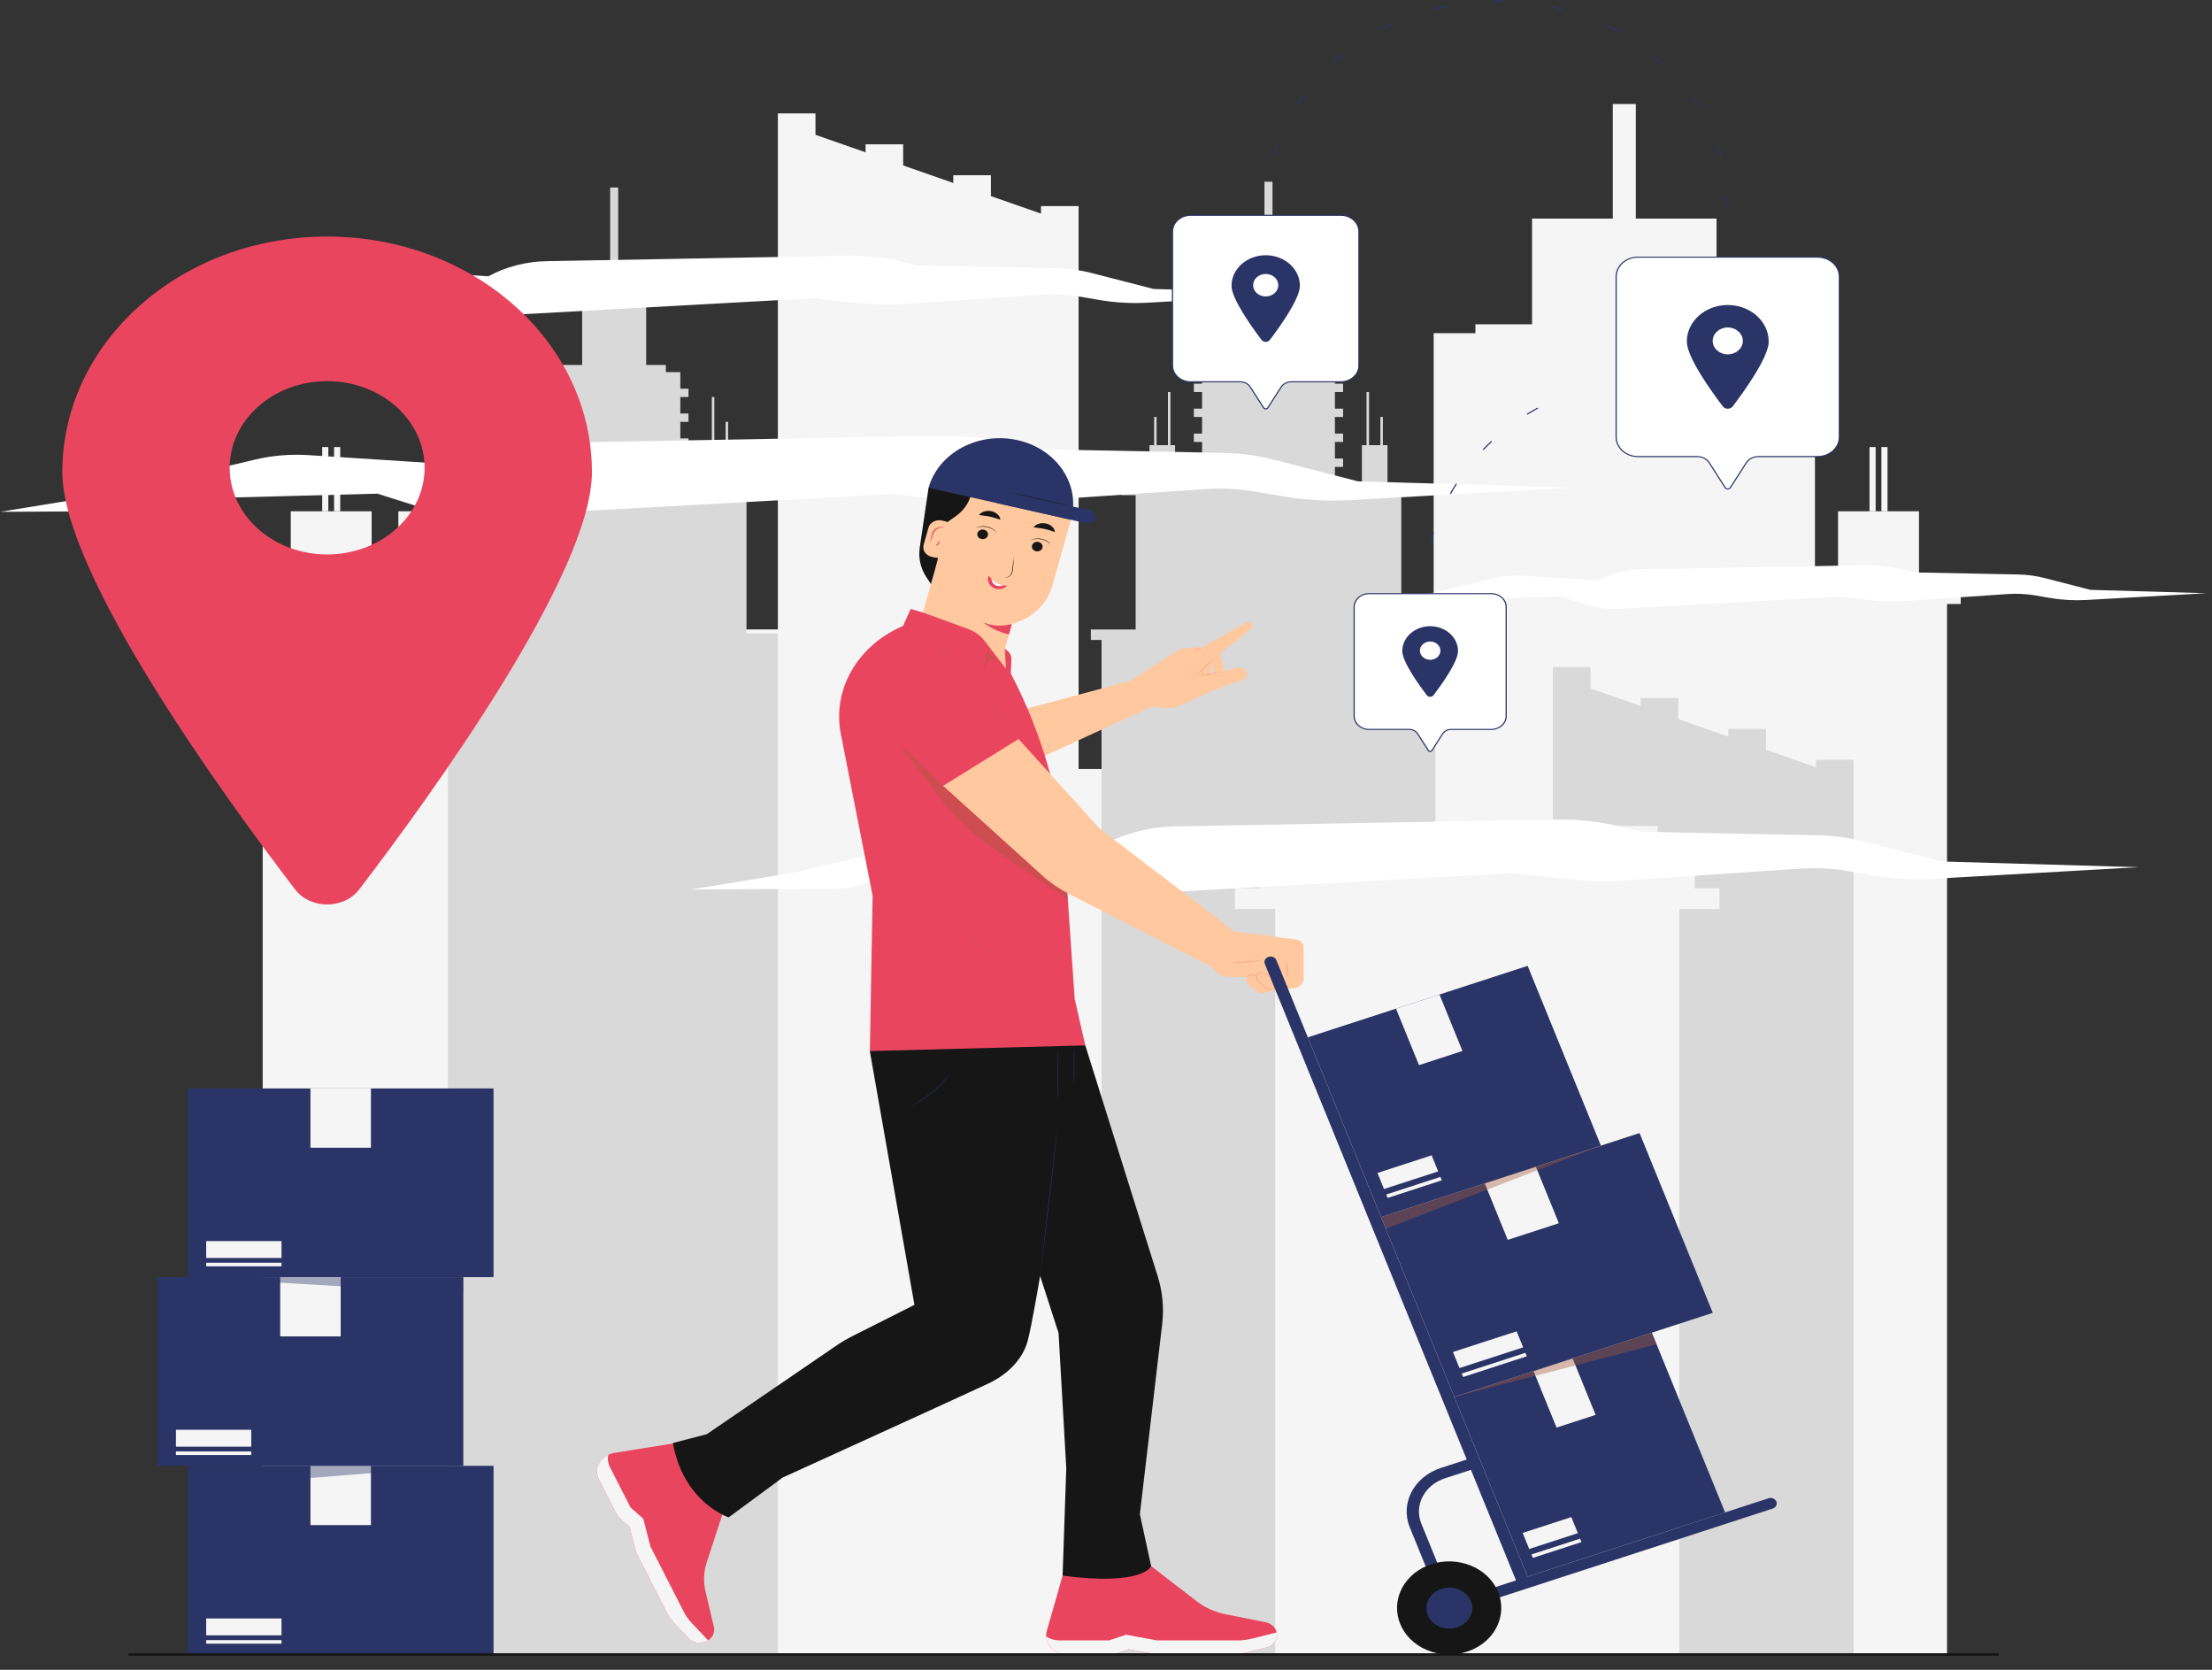 <svg width="159" height="120" viewBox="0 0 159 120" fill="none" xmlns="http://www.w3.org/2000/svg">
<rect x="0" y="0" width="159" height="120" fill="#333333" stroke="none"/>
<path d="M58.206 45.234H47.645V118.9H58.206V45.234Z" fill="#F5F5F5"/>
<path d="M83.852 55.264H73.291V118.899H83.852V55.264Z" fill="#F5F5F5"/>
<path d="M127.458 23.944V23.306H123.386V15.71H117.584V7.475H115.927V15.71H110.125V23.306H106.053V23.944H103.052V118.899H130.46V23.944H127.458Z" fill="#F5F5F5"/>
<path d="M140.938 42.382H139.954H139.191V41.358H130.201V36.743H128.906V41.358H127.689V36.743H126.394V41.358H124.179V42.382H123.417H122.433V43.405H123.417V118.9H139.954V43.405H140.938V42.382Z" fill="#F5F5F5"/>
<path d="M135.677 32.128H135.236V36.743H135.677V32.128Z" fill="#F5F5F5"/>
<path d="M134.823 32.128H134.382V36.743H134.823V32.128Z" fill="#F5F5F5"/>
<path d="M137.938 36.743H132.121V41.34H137.938V36.743Z" fill="#F5F5F5"/>
<path d="M17.899 42.382H18.883H19.645V41.358H28.635V36.743H29.93V41.358H31.147V36.743H32.442V41.358H34.657V42.382H35.419H36.403V43.405H35.419V118.9H18.883V43.405H17.899V42.382Z" fill="#F5F5F5"/>
<path d="M23.6 32.128H23.159V36.743H23.6V32.128Z" fill="#F5F5F5"/>
<path d="M24.455 32.128H24.014V36.743H24.455V32.128Z" fill="#F5F5F5"/>
<path d="M26.715 36.743H20.899V41.34H26.715V36.743Z" fill="#F5F5F5"/>
<path d="M100.727 45.238V35.586H101.733V34.748H99.733V31.991H99.401V29.966H99.222V31.991H98.407V28.174H98.228V31.991H97.895V34.748H95.954V33.552H96.542V32.952H95.954V31.759H96.542V31.159H95.954V29.966H96.542V29.367H95.954V28.174H96.542V27.573H95.954V26.378H94.907V25.862H93.489V19.718H91.468V13.059H90.89V19.718H88.869V25.862H87.451V26.378H86.405V27.573H85.816V28.174H86.405V29.367H85.816V29.966H86.405V31.159H85.816V31.759H86.405V32.952H85.816V33.552H86.405V34.748H84.463V31.991H84.13V28.174H83.952V31.991H83.136V29.966H82.958V31.991H82.625V34.748H80.626V35.586H81.631V45.238H78.411V45.99H79.18V118.899H103.178V45.99H103.948V45.238H100.727Z" fill="#D9D9D9"/>
<path d="M53.657 45.528V35.913H54.659V35.079H52.667V32.333H52.337V30.316H52.158V32.333H51.346V28.53H51.168V32.333H50.837V35.079H48.902V33.888H49.489V33.291H48.902V32.102H49.489V31.505H48.902V30.316H49.489V29.718H48.902V28.53H49.489V27.933H48.902V26.742H47.861V26.228H46.448V20.109H44.435V13.475H43.859V20.109H41.846V26.228H40.433V26.742H39.392V27.933H38.805V28.53H39.392V29.718H38.805V30.316H39.392V31.505H38.805V32.102H39.392V33.291H38.805V33.888H39.392V35.079H37.458V32.333H37.126V28.53H36.948V32.333H36.136V30.316H35.958V32.333H35.626V35.079H33.635V35.913H34.637V45.528H31.43V46.277H32.196V118.899H56.099V46.277H56.865V45.528H53.657Z" fill="#D9D9D9"/>
<path d="M130.538 54.601V55.139L126.937 53.881V52.38H124.234V52.937L120.633 51.679V50.16H117.929V50.734L114.328 49.476V47.938H111.625V48.533V50.353V118.899H133.242V57.015V56.083V54.601H130.538Z" fill="#D9D9D9"/>
<path d="M74.827 14.812V15.35L71.226 14.092V12.592H68.522V13.148L64.921 11.89V10.371H62.218V10.946L58.617 9.689V8.15H55.913V8.744V10.564V118.899H77.53V17.227V16.295V14.812H74.827Z" fill="#F5F5F5"/>
<path d="M121.829 63.834V62.342H119.155V59.357H93.215V62.342H90.543V63.834H88.771V65.326H91.667V118.9H120.704V65.326H123.599V63.834H121.829Z" fill="#F5F5F5"/>
<path d="M8.025 35.479L18.308 33.033C19.564 32.734 20.865 32.624 22.162 32.707L32.127 33.345C33.86 32.403 35.84 31.889 37.867 31.855L67.47 31.319C69.261 31.286 71.049 31.486 72.776 31.911L74.249 32.275L87.992 32.546C89.195 32.57 90.389 32.732 91.546 33.03L97.618 34.592L113.042 35.039L97.058 35.941C95.436 36.032 93.807 35.94 92.211 35.665C91.58 35.557 90.91 35.442 90.315 35.34C89.1 35.13 87.859 35.067 86.625 35.15L73.041 36.068C71.537 36.169 70.024 36.14 68.525 35.978L64.118 35.504L35.023 37.106C33.487 37.191 31.948 36.999 30.498 36.54L27.137 35.479L14.736 35.803L13.977 36.148C13.156 36.52 12.249 36.717 11.329 36.722L0.029 36.781L8.025 35.48V35.479Z" fill="white"/>
<path d="M57.015 62.725L66.487 60.472C67.643 60.196 68.842 60.095 70.037 60.172L79.215 60.759C80.81 59.893 82.635 59.419 84.502 59.387L111.768 58.894C113.418 58.864 115.064 59.048 116.656 59.44L118.012 59.774L130.671 60.024C131.778 60.046 132.879 60.196 133.945 60.469L139.538 61.908L153.744 62.32L139.022 63.151C137.528 63.236 136.028 63.15 134.558 62.897C133.977 62.797 133.359 62.691 132.812 62.596C131.693 62.404 130.55 62.345 129.413 62.422L116.902 63.268C115.515 63.361 114.122 63.333 112.742 63.185L108.683 62.748L81.885 64.224C80.47 64.302 79.053 64.125 77.716 63.703L74.621 62.725L63.199 63.023L62.499 63.341C61.743 63.684 60.908 63.865 60.06 63.869L49.652 63.924L57.017 62.724L57.015 62.725Z" fill="white"/>
<path d="M101.886 42.868L107.439 41.547C108.117 41.386 108.82 41.326 109.519 41.371L114.9 41.715C115.835 41.207 116.904 40.929 117.998 40.911L133.982 40.621C134.949 40.603 135.914 40.711 136.847 40.941L137.642 41.137L145.063 41.284C145.713 41.297 146.358 41.384 146.983 41.545L150.261 42.389L158.589 42.631L149.958 43.117C149.083 43.167 148.203 43.117 147.341 42.969C147 42.91 146.639 42.848 146.318 42.792C145.662 42.68 144.992 42.645 144.325 42.69L136.991 43.186C136.178 43.241 135.361 43.225 134.552 43.137L132.172 42.881L116.463 43.746C115.633 43.792 114.802 43.688 114.019 43.44L112.205 42.867L105.509 43.042L105.099 43.228C104.656 43.429 104.166 43.535 103.669 43.538L97.568 43.57L101.885 42.867L101.886 42.868Z" fill="white"/>
<path d="M17.503 21.416L25.012 19.629C25.929 19.411 26.88 19.331 27.826 19.391L35.102 19.856C36.367 19.169 37.813 18.794 39.293 18.769L60.909 18.377C62.217 18.354 63.522 18.499 64.784 18.811L65.859 19.075L75.894 19.274C76.773 19.291 77.645 19.409 78.49 19.627L82.924 20.767L94.186 21.094L82.515 21.752C81.33 21.819 80.141 21.752 78.976 21.551C78.516 21.471 78.026 21.387 77.592 21.313C76.704 21.16 75.798 21.113 74.897 21.174L64.978 21.845C63.879 21.919 62.775 21.898 61.68 21.779L58.463 21.432L37.218 22.603C36.097 22.664 34.973 22.524 33.914 22.189L31.46 21.414L22.405 21.651L21.851 21.902C21.251 22.175 20.589 22.318 19.917 22.321L11.666 22.365L17.504 21.414L17.503 21.416Z" fill="white"/>
<path d="M23.515 17C13.002 17 4.479 24.577 4.479 33.923C4.479 41.237 16.136 57.279 21.204 63.911C22.312 65.363 24.716 65.363 25.827 63.911C30.896 57.279 42.549 41.236 42.549 33.923C42.549 24.578 34.029 17 23.515 17ZM23.515 39.844C19.646 39.844 16.51 37.056 16.51 33.617C16.51 30.177 19.646 27.391 23.515 27.391C27.384 27.391 30.52 30.179 30.52 33.617C30.52 37.054 27.384 39.844 23.515 39.844Z" fill="#EA455F"/>
<path d="M35.476 105.34H13.501V118.9H35.476V105.34Z" fill="#2B3467"/>
<path d="M26.663 105.34H22.315V109.6H26.663V105.34Z" fill="#F5F5F5"/>
<path d="M20.235 116.31H14.821V117.521H20.235V116.31Z" fill="#F5F5F5"/>
<path d="M20.235 117.865H14.821V118.124H20.235V117.865Z" fill="#F5F5F5"/>
<path d="M35.476 78.22H13.501V91.78H35.476V78.22Z" fill="#2B3467"/>
<path d="M26.663 78.22H22.315V82.48H26.663V78.22Z" fill="#F5F5F5"/>
<path d="M20.235 89.19H14.821V90.402H20.235V89.19Z" fill="#F5F5F5"/>
<path d="M20.235 90.745H14.821V91.004H20.235V90.745Z" fill="#F5F5F5"/>
<path d="M33.302 91.78H11.327V105.34H33.302V91.78Z" fill="#2B3467"/>
<path d="M24.489 91.78H20.141V96.04H24.489V91.78Z" fill="#F5F5F5"/>
<path d="M18.061 102.75H12.647V103.962H18.061V102.75Z" fill="#F5F5F5"/>
<path d="M18.061 104.305H12.647V104.564H18.061V104.305Z" fill="#F5F5F5"/>
<g style="mix-blend-mode:multiply" opacity="0.4">
<path d="M33.302 91.78V92.966L13.501 91.78H33.302Z" fill="#2B3467"/>
</g>
<g style="mix-blend-mode:multiply" opacity="0.4">
<path d="M33.302 105.34H13.501V106.909L33.302 105.34Z" fill="#2B3467"/>
</g>
<path d="M90.004 45.002C90.004 44.948 89.987 44.895 89.951 44.848C89.858 44.726 89.675 44.693 89.536 44.771L86.475 46.491L85.207 46.588C84.978 46.606 84.757 46.678 84.571 46.798L81.287 48.918L73.799 50.926L74.527 54.574L82.742 50.798L83.878 50.882C84.165 50.903 84.452 50.854 84.71 50.738L87.48 49.498L89.305 48.855C89.505 48.785 89.626 48.614 89.626 48.434C89.626 48.377 89.615 48.322 89.59 48.267C89.496 48.052 89.236 47.935 88.985 47.994L88.004 48.223L87.705 46.971L89.903 45.203C89.969 45.149 90.004 45.076 90.004 45.001L90.004 45.002ZM87.079 48.401L86.987 47.596L87.296 48.361L87.079 48.401Z" fill="#FFC89F"/>
<path d="M88.005 48.223C87.819 48.263 87.634 48.3 87.448 48.337L86.89 48.447C86.517 48.515 86.145 48.589 85.77 48.653C86.141 48.573 86.513 48.503 86.885 48.428L87.444 48.325C87.631 48.289 87.818 48.256 88.005 48.223Z" fill="#EA455F"/>
<path d="M87.706 46.971C87.39 47.258 87.065 47.536 86.745 47.819C86.419 48.097 86.098 48.378 85.769 48.653C86.086 48.367 86.41 48.088 86.731 47.806C87.056 47.528 87.377 47.247 87.706 46.972V46.971Z" fill="#EA455F"/>
<path d="M86.476 46.49C86.361 46.564 86.241 46.632 86.122 46.7C86.002 46.766 85.881 46.833 85.757 46.894C85.872 46.819 85.992 46.752 86.11 46.684C86.231 46.617 86.351 46.55 86.476 46.49Z" fill="#EA455F"/>
<path d="M86.455 48.521C86.431 48.46 86.413 48.397 86.395 48.334C86.379 48.271 86.363 48.209 86.356 48.144C86.381 48.205 86.398 48.267 86.416 48.33C86.431 48.393 86.448 48.456 86.455 48.521Z" fill="#EA455F"/>
<path d="M82.745 112.547L86.019 115.072C86.618 115.535 87.336 115.857 88.109 116.011L90.968 116.58C91.448 116.676 91.79 117.057 91.79 117.497C91.79 117.918 91.476 118.288 91.022 118.401L89.531 118.775C89.202 118.858 88.862 118.899 88.521 118.899H83.19L81.132 118.523L80.35 118.785C80.125 118.861 79.887 118.899 79.646 118.899H76.728C75.731 118.899 75 118.06 75.247 117.196L76.379 113.236L82.744 112.547H82.745Z" fill="#EA455F"/>
<path d="M91.79 117.497C91.79 117.708 91.711 117.905 91.576 118.064C91.441 118.223 91.249 118.344 91.022 118.401L89.532 118.775C89.202 118.857 88.862 118.899 88.522 118.899H83.191L81.133 118.522L80.351 118.784C80.126 118.86 79.888 118.899 79.647 118.899H76.73C75.894 118.899 75.245 118.309 75.203 117.609C75.472 117.783 75.803 117.886 76.168 117.886H79.721L80.937 117.478L83.165 117.886H88.938C89.307 117.886 89.676 117.841 90.032 117.751L91.646 117.346C91.688 117.336 91.728 117.323 91.767 117.308C91.782 117.368 91.789 117.431 91.789 117.495L91.79 117.497Z" fill="#F5F5F5"/>
<path d="M52.015 108.57L50.8 112.278C50.578 112.957 50.547 113.674 50.711 114.366L51.318 116.925C51.419 117.356 51.173 117.791 50.724 117.973C50.295 118.148 49.788 118.047 49.484 117.725L48.485 116.669C48.265 116.436 48.081 116.177 47.94 115.899L45.728 111.568L45.258 109.74L44.666 109.214C44.496 109.062 44.358 108.885 44.258 108.69L43.048 106.319C42.634 105.508 43.186 104.566 44.169 104.409L48.672 103.686L52.015 108.572V108.57Z" fill="#EA455F"/>
<path d="M50.723 117.973C50.508 118.06 50.275 118.078 50.056 118.035C49.838 117.991 49.635 117.885 49.483 117.725L48.484 116.668C48.263 116.435 48.081 116.176 47.939 115.899L45.727 111.566L45.258 109.738L44.666 109.211C44.496 109.059 44.357 108.882 44.257 108.686L43.048 106.316C42.701 105.637 43.033 104.865 43.728 104.54C43.662 104.831 43.695 105.143 43.846 105.439L45.32 108.327L46.24 109.146L46.748 111.125L49.142 115.816C49.296 116.117 49.495 116.398 49.733 116.65L50.816 117.793C50.844 117.822 50.873 117.851 50.905 117.877C50.85 117.913 50.789 117.945 50.724 117.971L50.723 117.973Z" fill="#F5F5F5"/>
<path d="M64.915 44.976L64.72 45.066C61.561 46.511 59.825 49.626 60.439 52.748L62.725 64.377L62.525 75.536C62.525 75.536 67.865 77.999 78.012 75.127L77.249 71.781L76.587 62.189C76.258 57.412 74.924 52.733 72.657 48.395L72.702 47.402C72.714 47.137 72.585 46.882 72.356 46.714L69.914 44.925L66.343 44.015L65.459 43.76L64.914 44.977L64.915 44.976Z" fill="#EA455F"/>
<path d="M78.011 75.126L83.214 91.709C83.564 92.826 83.674 93.991 83.539 95.145L81.934 108.82L82.745 112.547C82.745 112.547 82.238 113.99 76.38 113.236L76.644 105.506L76.09 95.798L74.764 91.694C74.764 91.694 74.178 95.207 73.872 96.358C73.511 97.708 72.391 98.802 71.011 99.442C67.337 101.147 56.263 106.18 56.263 106.18L52.377 109.044C52.377 109.044 49.139 107.998 48.368 103.701L50.804 103.068L60.12 96.699C60.487 96.448 60.874 96.22 61.276 96.017L65.73 93.772L62.523 75.535L78.01 75.126L78.011 75.126Z" fill="#161616"/>
<path d="M72.302 48.047L72.229 46.639L73.682 41.483L67.45 40.083L66.493 43.477L66.342 44.014L69.589 45.2C70.066 45.374 70.476 45.67 70.768 46.05L72.302 48.047Z" fill="#FFC89F"/>
<path d="M70.44 44.893C68.147 44.378 66.757 42.3 67.334 40.254L68.61 35.725C69.187 33.678 71.513 32.436 73.805 32.952C76.098 33.467 77.556 35.305 76.978 37.353L75.635 42.12C75.058 44.168 72.731 45.41 70.44 44.894V44.893Z" fill="#FFC89F"/>
<path d="M72.735 44.844L72.524 45.594C72.092 45.5 71.295 45.227 70.66 44.713C71.397 45.035 72.087 45.011 72.735 44.844V44.844Z" fill="#EA455F"/>
<path d="M74.929 39.365C74.877 39.55 74.668 39.661 74.461 39.614C74.254 39.568 74.13 39.381 74.182 39.196C74.234 39.012 74.443 38.9 74.65 38.947C74.856 38.993 74.981 39.18 74.929 39.365Z" fill="#161616"/>
<path d="M75.565 39.166C75.521 39.115 75.472 39.069 75.418 39.027C75.391 39.006 75.364 38.986 75.336 38.966C75.307 38.948 75.278 38.928 75.249 38.912C75.129 38.845 74.999 38.791 74.862 38.764C74.828 38.754 74.792 38.752 74.758 38.747L74.706 38.74C74.689 38.738 74.671 38.739 74.653 38.738C74.618 38.736 74.582 38.735 74.547 38.734C74.512 38.736 74.476 38.739 74.441 38.741L74.388 38.744L74.336 38.752L74.231 38.77C74.162 38.784 74.094 38.804 74.024 38.819C74.09 38.796 74.157 38.771 74.225 38.751L74.33 38.728L74.383 38.717L74.437 38.71C74.473 38.707 74.51 38.703 74.546 38.699C74.582 38.699 74.618 38.699 74.655 38.7C74.673 38.7 74.692 38.7 74.71 38.701L74.764 38.708L74.819 38.715C74.837 38.717 74.855 38.72 74.873 38.725C75.015 38.753 75.15 38.81 75.269 38.886C75.387 38.961 75.491 39.056 75.566 39.166H75.565Z" fill="#161616"/>
<path d="M71.008 38.484C70.956 38.668 70.746 38.78 70.54 38.733C70.333 38.687 70.208 38.5 70.26 38.315C70.312 38.131 70.522 38.019 70.728 38.066C70.935 38.112 71.06 38.299 71.008 38.484Z" fill="#161616"/>
<path d="M71.644 38.285C71.6 38.234 71.55 38.188 71.496 38.146C71.47 38.124 71.442 38.105 71.414 38.085C71.385 38.067 71.357 38.047 71.327 38.031C71.208 37.964 71.078 37.909 70.94 37.883C70.907 37.873 70.871 37.871 70.837 37.866L70.785 37.859C70.768 37.857 70.75 37.858 70.732 37.857C70.697 37.855 70.661 37.854 70.626 37.853C70.591 37.855 70.555 37.858 70.52 37.86L70.467 37.863L70.415 37.871L70.31 37.889C70.241 37.903 70.172 37.923 70.102 37.938C70.169 37.915 70.236 37.89 70.304 37.87L70.409 37.847L70.462 37.835L70.516 37.829C70.552 37.825 70.588 37.822 70.624 37.818C70.661 37.818 70.697 37.818 70.734 37.819C70.751 37.819 70.77 37.819 70.788 37.82L70.843 37.827L70.897 37.834C70.915 37.835 70.933 37.839 70.951 37.844C71.094 37.872 71.229 37.929 71.348 38.005C71.466 38.081 71.57 38.176 71.645 38.285L71.644 38.285Z" fill="#161616"/>
<path d="M72.886 40.048C72.877 40.196 72.864 40.345 72.85 40.493C72.837 40.641 72.819 40.79 72.802 40.938C72.794 41.011 72.786 41.089 72.757 41.161C72.73 41.233 72.689 41.302 72.633 41.36C72.578 41.418 72.507 41.468 72.423 41.489C72.342 41.507 72.262 41.525 72.18 41.542C72.258 41.517 72.338 41.494 72.416 41.469C72.493 41.447 72.556 41.398 72.606 41.341C72.655 41.283 72.692 41.218 72.716 41.148C72.743 41.08 72.749 41.008 72.757 40.933C72.775 40.785 72.794 40.637 72.815 40.49C72.837 40.342 72.859 40.195 72.885 40.048H72.886Z" fill="#161616"/>
<path d="M72.38 42.103C72.266 42.225 72.11 42.297 71.933 42.326C71.888 42.334 71.842 42.336 71.796 42.338C71.75 42.335 71.702 42.334 71.655 42.325C71.561 42.309 71.467 42.277 71.385 42.229C71.219 42.135 71.103 41.989 71.051 41.839C71.024 41.763 71.01 41.685 71.011 41.609C71.013 41.532 71.024 41.455 71.062 41.382C71.14 41.462 71.207 41.534 71.271 41.599C71.301 41.63 71.331 41.66 71.361 41.688C71.453 41.773 71.538 41.84 71.628 41.89C71.672 41.916 71.719 41.936 71.77 41.957C71.795 41.968 71.823 41.975 71.851 41.986C71.88 41.993 71.909 42.004 71.939 42.01C71.998 42.026 72.061 42.039 72.128 42.052C72.206 42.067 72.29 42.082 72.381 42.103L72.38 42.103Z" fill="#EA455F"/>
<path d="M72.127 42.051C72.078 42.078 72.023 42.097 71.965 42.11C71.831 42.141 71.668 42.118 71.538 42.044C71.407 41.97 71.32 41.853 71.288 41.736C71.275 41.69 71.269 41.643 71.271 41.598C71.302 41.629 71.331 41.659 71.361 41.687C71.453 41.772 71.538 41.839 71.628 41.889C71.672 41.915 71.719 41.936 71.77 41.956C71.795 41.967 71.823 41.974 71.851 41.985C71.88 41.992 71.909 42.004 71.94 42.01C71.998 42.025 72.061 42.038 72.128 42.051H72.127Z" fill="white"/>
<path d="M75.828 38.236C75.669 38.181 75.544 38.136 75.421 38.099C75.3 38.063 75.19 38.032 75.077 38.011L75.056 38.006L75.035 38.002L74.992 37.995C74.978 37.992 74.964 37.989 74.95 37.986C74.935 37.983 74.921 37.983 74.906 37.98C74.876 37.976 74.847 37.97 74.816 37.964C74.786 37.962 74.754 37.958 74.722 37.953C74.706 37.951 74.69 37.948 74.674 37.944C74.657 37.943 74.64 37.942 74.624 37.94C74.591 37.937 74.556 37.932 74.519 37.925C74.447 37.916 74.372 37.91 74.286 37.889C74.311 37.858 74.339 37.83 74.369 37.805C74.399 37.78 74.429 37.754 74.463 37.734C74.497 37.715 74.532 37.697 74.569 37.68C74.587 37.671 74.605 37.663 74.624 37.655C74.643 37.649 74.663 37.643 74.682 37.638C74.722 37.627 74.762 37.617 74.803 37.608C74.844 37.603 74.886 37.6 74.928 37.597C74.95 37.597 74.971 37.595 74.991 37.596L75.055 37.601C75.097 37.607 75.141 37.608 75.182 37.62C75.349 37.653 75.505 37.733 75.621 37.84C75.636 37.852 75.649 37.867 75.663 37.882C75.677 37.897 75.689 37.911 75.701 37.925C75.725 37.956 75.746 37.988 75.765 38.021C75.801 38.087 75.828 38.16 75.829 38.237L75.828 38.236Z" fill="#161616"/>
<path d="M71.906 37.354C71.747 37.299 71.623 37.254 71.5 37.218C71.378 37.182 71.269 37.15 71.156 37.129L71.135 37.124L71.114 37.121L71.071 37.113C71.056 37.11 71.043 37.107 71.028 37.104C71.014 37.101 70.999 37.101 70.985 37.098C70.955 37.094 70.926 37.088 70.895 37.083C70.864 37.08 70.833 37.076 70.801 37.071C70.785 37.07 70.769 37.066 70.752 37.063C70.736 37.061 70.719 37.06 70.703 37.058C70.669 37.055 70.634 37.05 70.598 37.044C70.526 37.035 70.451 37.028 70.365 37.007C70.389 36.977 70.418 36.948 70.447 36.923C70.477 36.898 70.508 36.872 70.541 36.851C70.576 36.832 70.611 36.814 70.647 36.797C70.665 36.788 70.684 36.781 70.703 36.773C70.722 36.767 70.741 36.761 70.761 36.755C70.8 36.745 70.84 36.734 70.881 36.725C70.922 36.72 70.965 36.717 71.007 36.715C71.028 36.714 71.049 36.713 71.07 36.713L71.134 36.719C71.176 36.724 71.219 36.725 71.26 36.737C71.428 36.771 71.583 36.85 71.7 36.957C71.715 36.97 71.728 36.985 71.741 36.999C71.755 37.014 71.768 37.028 71.78 37.043C71.804 37.073 71.825 37.105 71.844 37.138C71.88 37.205 71.906 37.277 71.907 37.355L71.906 37.354Z" fill="#161616"/>
<path d="M66.917 41.973L66.6 41.494C66.173 40.853 66.002 40.101 66.11 39.361L66.746 35.051L70.269 33.88L69.781 35.611C69.615 36.198 69.237 36.72 68.705 37.094L68.105 37.517L67.215 40.918L66.917 41.972V41.973Z" fill="#161616"/>
<path d="M67.921 37.455L67.704 37.407C67.278 37.311 66.845 37.542 66.738 37.923L66.391 39.154C66.284 39.534 66.542 39.921 66.969 40.017L67.185 40.065C67.611 40.161 68.044 39.93 68.151 39.549L68.498 38.318C68.606 37.938 68.347 37.551 67.921 37.455Z" fill="#FFC89F"/>
<path d="M67.936 37.893C67.859 37.886 67.784 37.885 67.71 37.894C67.636 37.903 67.566 37.922 67.498 37.947C67.431 37.973 67.369 38.008 67.314 38.049C67.259 38.09 67.209 38.138 67.172 38.193C67.132 38.246 67.099 38.304 67.079 38.366C67.056 38.428 67.038 38.497 67.015 38.561C66.972 38.692 66.925 38.822 66.869 38.951C66.888 38.814 66.916 38.68 66.947 38.546C66.963 38.479 66.978 38.413 66.998 38.344C67.017 38.274 67.053 38.208 67.097 38.148C67.185 38.026 67.321 37.934 67.473 37.888C67.549 37.865 67.629 37.854 67.707 37.854C67.786 37.856 67.864 37.868 67.936 37.892V37.893Z" fill="#EA455F"/>
<path d="M67.251 39.24C67.276 39.203 67.302 39.173 67.326 39.142L67.398 39.05L67.467 38.957C67.491 38.926 67.514 38.893 67.543 38.859C67.551 38.901 67.545 38.943 67.532 38.983C67.519 39.023 67.499 39.061 67.472 39.095C67.446 39.129 67.413 39.16 67.377 39.185C67.339 39.209 67.298 39.23 67.251 39.239V39.24Z" fill="#EA455F"/>
<path d="M66.746 35.052C67.458 32.529 70.325 30.997 73.151 31.633C75.976 32.268 77.691 34.828 76.979 37.353L66.746 35.053V35.052Z" fill="#2B3467"/>
<path d="M78.349 36.679L71.924 35.235L71.665 36.157L78.09 37.601C78.375 37.666 78.664 37.511 78.736 37.257C78.808 37.002 78.635 36.743 78.35 36.679H78.349Z" fill="#2B3467"/>
<path d="M77.135 36.406C76.747 36.327 76.36 36.244 75.973 36.16L74.814 35.905L73.657 35.64L73.08 35.504L72.503 35.365L73.085 35.485L73.665 35.61L74.824 35.865L75.981 36.13C76.366 36.22 76.75 36.31 77.134 36.405L77.135 36.406Z" fill="#161616"/>
<g style="mix-blend-mode:multiply" opacity="0.4">
<path d="M64.63 53.449L67.796 56.474L76.725 64.178L76.759 64.673L71.583 61.125C69.981 60.027 68.59 58.705 67.463 57.209L64.631 53.449H64.63Z" fill="#A65B3C"/>
</g>
<g style="mix-blend-mode:multiply" opacity="0.4">
<path d="M70.881 46.774L71.641 47.455L71.456 47.41C71.295 47.37 71.123 47.429 71.033 47.554L70.773 47.913C70.773 47.913 70.939 47.203 70.881 46.774Z" fill="#A65B3C"/>
</g>
<path d="M67.796 56.474C67.126 55.845 66.464 55.21 65.798 54.578C65.136 53.942 64.471 53.31 63.814 52.67C64.485 53.298 65.147 53.934 65.813 54.565C66.474 55.202 67.139 55.834 67.796 56.474Z" fill="#A65B3C"/>
<path d="M74.765 91.695L74.914 90.336L75.07 88.978L75.382 86.262L75.708 83.547L75.871 82.189L76.041 80.832L75.893 82.191L75.737 83.549L75.425 86.265L75.099 88.98L74.935 90.338L74.765 91.695Z" fill="#2B3467"/>
<path d="M76.041 79.377C76.034 79.027 76.028 78.678 76.025 78.327L76.02 77.278L76.025 76.228C76.028 75.878 76.034 75.529 76.041 75.178C76.049 75.529 76.055 75.878 76.058 76.228L76.063 77.278L76.058 78.327C76.055 78.678 76.049 79.027 76.041 79.377Z" fill="#2B3467"/>
<path d="M65.379 79.569C65.536 79.485 65.688 79.395 65.838 79.3L66.061 79.158L66.279 79.011C66.568 78.811 66.846 78.599 67.11 78.374C67.379 78.152 67.627 77.912 67.861 77.662L68.034 77.473L68.197 77.276L68.279 77.178L68.354 77.076L68.504 76.87C68.319 77.152 68.121 77.429 67.886 77.681C67.655 77.936 67.406 78.177 67.139 78.402C66.872 78.626 66.593 78.839 66.298 79.034C66.004 79.23 65.698 79.412 65.377 79.57L65.379 79.569Z" fill="#2B3467"/>
<path d="M77.206 78.04C77.198 77.799 77.192 77.558 77.189 77.317L77.184 76.594L77.189 75.87C77.192 75.629 77.198 75.388 77.206 75.147C77.213 75.388 77.219 75.629 77.222 75.87L77.227 76.594L77.222 77.317C77.219 77.558 77.213 77.799 77.206 78.04Z" fill="#2B3467"/>
<path d="M73.216 53.107C72.7 52.502 72.193 51.891 71.68 51.283C71.174 50.671 70.664 50.062 70.161 49.447C70.678 50.052 71.185 50.663 71.697 51.271C72.203 51.883 72.714 52.492 73.216 53.107Z" fill="#A65B3C"/>
<path d="M73.216 69.461C72.146 68.856 71.084 68.243 70.017 67.633C68.954 67.019 67.889 66.408 66.83 65.79C67.9 66.394 68.962 67.008 70.029 67.617C71.091 68.232 72.157 68.842 73.216 69.461Z" fill="#A65B3C"/>
<path d="M72.302 48.047C72.058 47.841 71.824 47.627 71.584 47.417C71.35 47.203 71.111 46.993 70.881 46.774C71.124 46.98 71.359 47.194 71.599 47.404C71.833 47.618 72.071 47.829 72.302 48.047Z" fill="#A65B3C"/>
<path d="M70.564 48.479C70.629 48.346 70.678 48.207 70.721 48.067C70.763 47.927 70.796 47.785 70.82 47.642C70.844 47.498 70.865 47.354 70.873 47.209C70.883 47.064 70.882 46.919 70.88 46.774C70.884 46.846 70.89 46.919 70.892 46.992C70.891 47.064 70.892 47.138 70.887 47.21C70.882 47.356 70.863 47.501 70.841 47.645C70.815 47.788 70.779 47.931 70.734 48.071C70.69 48.212 70.636 48.35 70.564 48.48V48.479Z" fill="#A65B3C"/>
<path d="M70.565 48.479C69.657 47.925 68.756 47.363 67.852 46.806C66.952 46.243 66.049 45.684 65.152 45.116C66.059 45.67 66.96 46.232 67.865 46.79C68.765 47.353 69.668 47.912 70.565 48.479Z" fill="#A65B3C"/>
<path d="M67.796 56.474L74.935 62.93C75.499 63.44 76.137 63.879 76.832 64.235L87.024 69.45L88.735 66.948L79.022 59.531L73.215 53.107L67.795 56.475L67.796 56.474Z" fill="#FFC89F"/>
<path d="M88.735 66.948L93.162 67.52C93.476 67.561 93.71 67.802 93.71 68.086V70.323C93.71 70.689 93.394 70.994 92.986 71.022L91.89 71.098L90.855 71.348C90.682 71.39 90.497 71.354 90.359 71.251L89.751 70.799C89.564 70.66 89.511 70.424 89.622 70.232L88.239 70.191C87.983 70.183 87.741 70.09 87.561 69.929L87.023 69.45L88.734 66.948L88.735 66.948Z" fill="#FFC89F"/>
<path d="M91.89 71.098L91.452 71.08L91.233 71.069C91.16 71.068 91.085 71.055 91.018 71.026C90.951 70.999 90.892 70.954 90.845 70.904L90.695 70.761C90.596 70.665 90.495 70.571 90.397 70.473C90.299 70.37 90.282 70.216 90.35 70.097C90.415 69.975 90.564 69.897 90.714 69.904C90.788 69.906 90.861 69.931 90.923 69.965L91.114 70.061L91.494 70.257L91.109 70.07L90.916 69.975C90.854 69.941 90.786 69.919 90.713 69.917C90.569 69.911 90.426 69.988 90.365 70.104C90.301 70.219 90.319 70.366 90.413 70.462C90.509 70.559 90.61 70.655 90.708 70.751L90.856 70.895C90.903 70.945 90.957 70.987 91.023 71.015C91.088 71.043 91.16 71.056 91.233 71.058L91.451 71.07L91.888 71.097L91.89 71.098Z" fill="#EA455F"/>
<path d="M89.623 70.232C89.696 70.134 89.825 70.07 89.959 70.062C90.026 70.061 90.093 70.07 90.155 70.09C90.187 70.099 90.216 70.113 90.246 70.125L90.33 70.171L90.242 70.133C90.211 70.123 90.182 70.111 90.15 70.103C90.089 70.087 90.024 70.078 89.96 70.08C89.832 70.087 89.71 70.144 89.623 70.231V70.232Z" fill="#EA455F"/>
<path d="M90.961 68.928C90.76 68.98 90.556 69.019 90.35 69.05C90.144 69.083 89.938 69.11 89.73 69.129C89.522 69.147 89.313 69.16 89.105 69.163C88.896 69.17 88.687 69.166 88.479 69.157C88.687 69.158 88.896 69.159 89.104 69.15C89.312 69.144 89.52 69.129 89.728 69.11C89.935 69.093 90.142 69.068 90.348 69.038C90.553 69.007 90.758 68.973 90.961 68.928Z" fill="#EA455F"/>
<path d="M92.584 70.232C92.545 70.016 92.519 69.799 92.491 69.582C92.47 69.364 92.446 69.146 92.442 68.927C92.463 69.144 92.484 69.363 92.512 69.579L92.584 70.231V70.232Z" fill="#EA455F"/>
<path d="M96.368 15.47H85.593C84.868 15.47 84.28 15.995 84.28 16.642V26.266C84.28 26.913 84.868 27.438 85.593 27.438H89.147C89.446 27.438 89.722 27.581 89.871 27.813L90.829 29.304C90.897 29.408 91.066 29.408 91.133 29.304L92.091 27.813C92.24 27.581 92.516 27.438 92.815 27.438H96.368C97.094 27.438 97.681 26.913 97.681 26.266V16.642C97.681 15.995 97.094 15.47 96.368 15.47Z" fill="white"/>
<path d="M90.98 29.421C90.902 29.421 90.831 29.384 90.792 29.323L89.833 27.832C89.692 27.613 89.429 27.476 89.147 27.476H85.592C84.845 27.476 84.237 26.933 84.237 26.266V16.642C84.237 15.975 84.845 15.432 85.592 15.432H96.368C97.115 15.432 97.723 15.975 97.723 16.642V26.266C97.723 26.933 97.115 27.476 96.368 27.476H92.813C92.531 27.476 92.268 27.612 92.127 27.832L91.168 29.323C91.129 29.384 91.058 29.421 90.98 29.421H90.98ZM85.592 15.508C84.892 15.508 84.322 16.017 84.322 16.642V26.266C84.322 26.891 84.892 27.4 85.592 27.4H89.147C89.46 27.4 89.751 27.551 89.908 27.794L90.866 29.285C90.89 29.322 90.933 29.344 90.98 29.344C91.028 29.344 91.071 29.322 91.095 29.285L92.053 27.794C92.21 27.551 92.501 27.4 92.814 27.4H96.368C97.069 27.4 97.638 26.891 97.638 26.266V16.642C97.638 16.017 97.069 15.508 96.368 15.508H85.593H85.592Z" fill="#2B3467"/>
<path d="M90.98 18.342C89.623 18.342 88.523 19.325 88.523 20.537C88.523 21.485 90.028 23.565 90.682 24.426C90.826 24.614 91.136 24.614 91.279 24.426C91.934 23.566 93.438 21.486 93.438 20.537C93.438 19.325 92.338 18.342 90.98 18.342ZM90.98 21.304C90.481 21.304 90.076 20.942 90.076 20.496C90.076 20.05 90.481 19.689 90.98 19.689C91.48 19.689 91.885 20.051 91.885 20.496C91.885 20.942 91.48 21.304 90.98 21.304Z" fill="#2B3467"/>
<path d="M107.193 42.66H98.408C97.817 42.66 97.338 43.088 97.338 43.616V51.462C97.338 51.99 97.817 52.418 98.408 52.418H101.305C101.549 52.418 101.774 52.535 101.896 52.723L102.677 53.939C102.732 54.024 102.87 54.024 102.925 53.939L103.706 52.723C103.828 52.534 104.053 52.418 104.297 52.418H107.194C107.785 52.418 108.264 51.99 108.264 51.462V43.616C108.264 43.088 107.785 42.66 107.194 42.66H107.193Z" fill="white"/>
<path d="M102.801 54.042C102.734 54.042 102.674 54.011 102.64 53.959L101.859 52.743C101.745 52.567 101.533 52.457 101.305 52.457H98.408C97.795 52.457 97.295 52.011 97.295 51.463V43.617C97.295 43.069 97.795 42.623 98.408 42.623H107.193C107.806 42.623 108.306 43.069 108.306 43.617V51.463C108.306 52.011 107.807 52.457 107.193 52.457H104.296C104.068 52.457 103.856 52.567 103.742 52.743L102.961 53.959C102.927 54.011 102.867 54.042 102.8 54.042H102.801ZM98.408 42.699C97.842 42.699 97.381 43.111 97.381 43.616V51.462C97.381 51.968 97.842 52.38 98.408 52.38H101.305C101.563 52.38 101.804 52.504 101.932 52.704L102.714 53.92C102.75 53.976 102.851 53.976 102.887 53.92L103.669 52.704C103.797 52.504 104.038 52.38 104.296 52.38H107.193C107.759 52.38 108.221 51.968 108.221 51.462V43.616C108.221 43.111 107.759 42.699 107.193 42.699H98.408Z" fill="#2B3467"/>
<path d="M102.801 45.002C101.694 45.002 100.797 45.802 100.797 46.79C100.797 47.564 102.024 49.26 102.558 49.961C102.675 50.114 102.927 50.114 103.044 49.961C103.578 49.26 104.805 47.563 104.805 46.79C104.805 45.802 103.908 45.002 102.802 45.002H102.801ZM102.801 47.417C102.394 47.417 102.064 47.122 102.064 46.758C102.064 46.394 102.394 46.1 102.801 46.1C103.208 46.1 103.538 46.394 103.538 46.758C103.538 47.122 103.208 47.417 102.801 47.417Z" fill="#2B3467"/>
<path d="M130.644 18.48H117.74C116.872 18.48 116.168 19.109 116.168 19.884V31.408C116.168 32.183 116.872 32.812 117.74 32.812H121.996C122.353 32.812 122.684 32.982 122.862 33.26L124.01 35.047C124.091 35.172 124.293 35.172 124.374 35.047L125.521 33.261C125.7 32.983 126.031 32.812 126.388 32.812H130.644C131.512 32.812 132.215 32.184 132.215 31.409V19.885C132.215 19.11 131.512 18.481 130.644 18.481V18.48Z" fill="white"/>
<path d="M124.193 35.179C124.101 35.179 124.019 35.137 123.974 35.066L122.826 33.279C122.656 33.014 122.338 32.85 121.996 32.85H117.741C116.851 32.85 116.127 32.203 116.127 31.408V19.884C116.127 19.089 116.851 18.442 117.741 18.442H130.645C131.535 18.442 132.259 19.089 132.259 19.884V31.408C132.259 32.203 131.535 32.85 130.645 32.85H126.389C126.048 32.85 125.73 33.014 125.56 33.279L124.413 35.065C124.368 35.136 124.286 35.178 124.194 35.178L124.193 35.179ZM117.74 18.518C116.897 18.518 116.211 19.131 116.211 19.884V31.408C116.211 32.161 116.897 32.773 117.74 32.773H121.996C122.368 32.773 122.714 32.953 122.899 33.241L124.047 35.028C124.077 35.075 124.132 35.102 124.193 35.102C124.253 35.102 124.307 35.074 124.338 35.028L125.485 33.241C125.67 32.953 126.016 32.773 126.389 32.773H130.644C131.487 32.773 132.173 32.161 132.173 31.408V19.884C132.173 19.131 131.487 18.518 130.644 18.518H117.74Z" fill="#2B3467"/>
<path d="M124.193 21.919C122.567 21.919 121.25 23.096 121.25 24.547C121.25 25.683 123.052 28.174 123.836 29.203C124.007 29.429 124.379 29.429 124.55 29.203C125.334 28.174 127.136 25.682 127.136 24.547C127.136 23.096 125.819 21.919 124.193 21.919H124.193ZM124.193 25.466C123.595 25.466 123.11 25.033 123.11 24.499C123.11 23.965 123.595 23.533 124.193 23.533C124.79 23.533 125.276 23.966 125.276 24.499C125.276 25.032 124.79 25.466 124.193 25.466Z" fill="#2B3467"/>
<path d="M124.193 14.904C124.169 14.904 124.15 14.887 124.15 14.866C124.15 14.656 124.145 14.445 124.135 14.237C124.135 14.216 124.152 14.198 124.176 14.198C124.203 14.195 124.22 14.213 124.221 14.234C124.23 14.443 124.235 14.655 124.235 14.866C124.235 14.887 124.217 14.904 124.193 14.904ZM123.686 11.261C123.667 11.261 123.649 11.249 123.645 11.232C123.576 10.988 123.498 10.741 123.414 10.499C123.408 10.48 123.42 10.458 123.443 10.451C123.465 10.445 123.489 10.457 123.496 10.477C123.58 10.719 123.658 10.967 123.727 11.213C123.733 11.233 123.719 11.254 123.696 11.259C123.693 11.26 123.689 11.261 123.686 11.261ZM91.647 11.079C91.647 11.079 91.64 11.079 91.636 11.077C91.613 11.072 91.6 11.05 91.606 11.03C91.68 10.785 91.762 10.538 91.849 10.296C91.857 10.276 91.88 10.265 91.903 10.271C91.925 10.278 91.938 10.3 91.93 10.319C91.843 10.56 91.762 10.806 91.689 11.05C91.683 11.067 91.666 11.079 91.647 11.079ZM122.114 7.727C122.1 7.727 122.085 7.72 122.077 7.707C121.939 7.486 121.794 7.267 121.644 7.053C121.631 7.035 121.637 7.012 121.657 7C121.678 6.99 121.704 6.994 121.716 7.013C121.867 7.228 122.014 7.449 122.151 7.67C122.162 7.688 122.155 7.712 122.135 7.722C122.128 7.725 122.121 7.727 122.114 7.727ZM93.271 7.561C93.264 7.561 93.257 7.56 93.25 7.556C93.229 7.545 93.223 7.522 93.234 7.504C93.376 7.283 93.526 7.064 93.68 6.85C93.692 6.833 93.719 6.827 93.739 6.839C93.758 6.85 93.764 6.874 93.751 6.891C93.598 7.103 93.449 7.322 93.309 7.541C93.301 7.553 93.287 7.56 93.272 7.56L93.271 7.561ZM119.584 4.67C119.573 4.67 119.562 4.666 119.554 4.659C119.358 4.476 119.154 4.296 118.948 4.124C118.931 4.109 118.93 4.085 118.946 4.07C118.963 4.054 118.99 4.054 119.007 4.068C119.214 4.242 119.419 4.423 119.615 4.606C119.631 4.621 119.631 4.646 119.614 4.66C119.606 4.667 119.596 4.671 119.584 4.671V4.67ZM95.847 4.532C95.835 4.532 95.825 4.528 95.817 4.521C95.8 4.507 95.8 4.482 95.817 4.467C96.016 4.286 96.223 4.108 96.433 3.936C96.45 3.922 96.477 3.923 96.493 3.938C96.509 3.954 96.508 3.978 96.491 3.993C96.282 4.163 96.076 4.34 95.877 4.52C95.869 4.528 95.858 4.532 95.847 4.532ZM116.266 2.285C116.258 2.285 116.251 2.284 116.244 2.28C116.003 2.149 115.754 2.021 115.505 1.899C115.484 1.889 115.477 1.866 115.488 1.847C115.499 1.829 115.525 1.822 115.546 1.832C115.797 1.954 116.046 2.082 116.288 2.214C116.309 2.225 116.315 2.249 116.303 2.267C116.295 2.278 116.281 2.285 116.266 2.285ZM99.197 2.186C99.183 2.186 99.168 2.179 99.161 2.168C99.149 2.15 99.156 2.127 99.175 2.115C99.419 1.986 99.671 1.86 99.922 1.742C99.942 1.732 99.968 1.74 99.979 1.758C99.99 1.777 99.982 1.8 99.961 1.81C99.711 1.928 99.461 2.053 99.219 2.182C99.212 2.185 99.204 2.187 99.197 2.187L99.197 2.186ZM112.376 0.736C112.376 0.736 112.368 0.736 112.364 0.735C112.093 0.662 111.816 0.596 111.542 0.536C111.519 0.532 111.505 0.51 111.51 0.49C111.516 0.47 111.538 0.458 111.561 0.462C111.837 0.522 112.115 0.589 112.388 0.661C112.41 0.667 112.424 0.689 112.417 0.709C112.412 0.725 112.395 0.736 112.376 0.736ZM103.108 0.683C103.089 0.683 103.072 0.672 103.067 0.655C103.06 0.635 103.074 0.614 103.096 0.608C103.369 0.538 103.648 0.474 103.925 0.418C103.948 0.413 103.971 0.426 103.976 0.447C103.982 0.468 103.967 0.488 103.944 0.493C103.669 0.549 103.391 0.612 103.119 0.681C103.115 0.682 103.111 0.683 103.107 0.683H103.108ZM108.173 0.13H108.171C107.888 0.122 107.601 0.12 107.32 0.125C107.297 0.125 107.277 0.108 107.277 0.088C107.277 0.066 107.295 0.049 107.319 0.049C107.601 0.044 107.889 0.046 108.175 0.053C108.198 0.053 108.216 0.072 108.216 0.093C108.216 0.114 108.196 0.13 108.173 0.13Z" fill="#2B3467"/>
<path d="M102.801 39.079C102.801 39.079 102.794 39.079 102.791 39.078C102.768 39.074 102.754 39.053 102.759 39.032C102.826 38.785 102.9 38.537 102.979 38.293C102.985 38.273 103.009 38.261 103.032 38.267C103.054 38.273 103.067 38.294 103.061 38.315C102.982 38.557 102.909 38.804 102.842 39.05C102.837 39.068 102.82 39.079 102.8 39.079H102.801ZM104.267 35.505C104.26 35.505 104.254 35.504 104.248 35.501C104.227 35.492 104.218 35.469 104.229 35.45C104.357 35.223 104.493 34.996 104.633 34.775C104.645 34.757 104.671 34.75 104.691 34.761C104.712 34.771 104.719 34.794 104.707 34.812C104.569 35.031 104.433 35.258 104.305 35.485C104.297 35.498 104.283 35.505 104.267 35.505ZM106.627 32.336C106.616 32.336 106.607 32.333 106.599 32.327C106.581 32.313 106.579 32.289 106.594 32.273C106.78 32.08 106.974 31.889 107.168 31.706C107.185 31.69 107.212 31.689 107.229 31.704C107.246 31.718 107.247 31.743 107.231 31.758C107.036 31.941 106.844 32.131 106.659 32.323C106.651 32.332 106.639 32.336 106.627 32.336V32.336ZM109.793 29.792C109.779 29.792 109.766 29.786 109.758 29.776C109.744 29.758 109.75 29.734 109.769 29.723C110.005 29.579 110.247 29.439 110.489 29.309C110.509 29.298 110.535 29.303 110.548 29.322C110.56 29.34 110.554 29.363 110.534 29.374C110.293 29.505 110.052 29.644 109.818 29.786C109.81 29.791 109.803 29.793 109.794 29.793L109.793 29.792Z" fill="#2B3467"/>
<path d="M143.58 118.988H9.308C9.253 118.988 9.208 118.948 9.208 118.899C9.208 118.85 9.252 118.81 9.308 118.81H143.58C143.635 118.81 143.68 118.849 143.68 118.899C143.68 118.948 143.636 118.988 143.58 118.988Z" fill="#161616"/>
<path d="M118.735 95.769L104.537 100.384L109.802 113.303L124 108.688L118.735 95.769Z" fill="#2B3467"/>
<path d="M113.04 97.62L110.232 98.533L111.886 102.592L114.694 101.679L113.04 97.62Z" fill="#F5F5F5"/>
<path d="M112.948 109.025L109.45 110.162L109.92 111.316L113.418 110.179L112.948 109.025Z" fill="#F5F5F5"/>
<path d="M113.579 110.572L110.081 111.709L110.182 111.957L113.68 110.82L113.579 110.572Z" fill="#F5F5F5"/>
<path d="M117.852 81.426L99.272 87.466L104.537 100.385L123.117 94.346L117.852 81.426Z" fill="#2B3467"/>
<path d="M110.399 83.849L106.724 85.043L108.378 89.102L112.053 87.907L110.399 83.849Z" fill="#F5F5F5"/>
<path d="M109.015 95.673L104.438 97.161L104.908 98.315L109.486 96.827L109.015 95.673Z" fill="#F5F5F5"/>
<path d="M109.646 97.22L105.069 98.708L105.169 98.956L109.747 97.468L109.646 97.22Z" fill="#F5F5F5"/>
<path d="M109.807 69.41L94.007 74.547L99.272 87.466L115.073 82.33L109.807 69.41Z" fill="#2B3467"/>
<path d="M103.47 71.47L100.344 72.486L101.998 76.545L105.124 75.528L103.47 71.47Z" fill="#F5F5F5"/>
<path d="M102.907 83.028L99.013 84.294L99.483 85.448L103.377 84.182L102.907 83.028Z" fill="#F5F5F5"/>
<path d="M103.537 84.576L99.644 85.842L99.745 86.089L103.638 84.823L103.537 84.576Z" fill="#F5F5F5"/>
<path d="M127.122 107.673L109.801 113.303L91.746 69C91.662 68.796 91.409 68.691 91.18 68.765C90.951 68.839 90.834 69.065 90.916 69.27L105.432 104.888L103.566 105.494C101.633 106.123 100.633 108.038 101.337 109.764L103.902 116.059L127.423 108.413C127.652 108.338 127.77 108.112 127.687 107.908C127.603 107.703 127.35 107.598 127.122 107.672V107.673ZM102.166 109.495C101.629 108.178 102.393 106.716 103.868 106.236L105.733 105.629L108.971 113.573L104.429 115.049L102.166 109.495H102.166Z" fill="#2B3467"/>
<path d="M107.562 116.968C108.436 115.293 107.625 113.302 105.75 112.521C103.874 111.74 101.645 112.465 100.771 114.14C99.897 115.814 100.708 117.805 102.583 118.586C104.458 119.367 106.687 118.642 107.562 116.968Z" fill="#161616"/>
<path d="M105.811 115.775C105.94 114.97 105.314 114.223 104.412 114.107C103.51 113.991 102.674 114.55 102.544 115.356C102.414 116.162 103.04 116.909 103.943 117.024C104.845 117.14 105.681 116.581 105.811 115.775Z" fill="#2B3467"/>
<g style="mix-blend-mode:multiply" opacity="0.4">
<path d="M118.735 95.769L119.077 96.609L104.537 100.385L118.735 95.769Z" fill="#A65B3C"/>
</g>
<g style="mix-blend-mode:multiply" opacity="0.4">
<path d="M115.164 82.3L99.613 88.305L99.272 87.466L115.164 82.3Z" fill="#A65B3C"/>
</g>
</svg>

